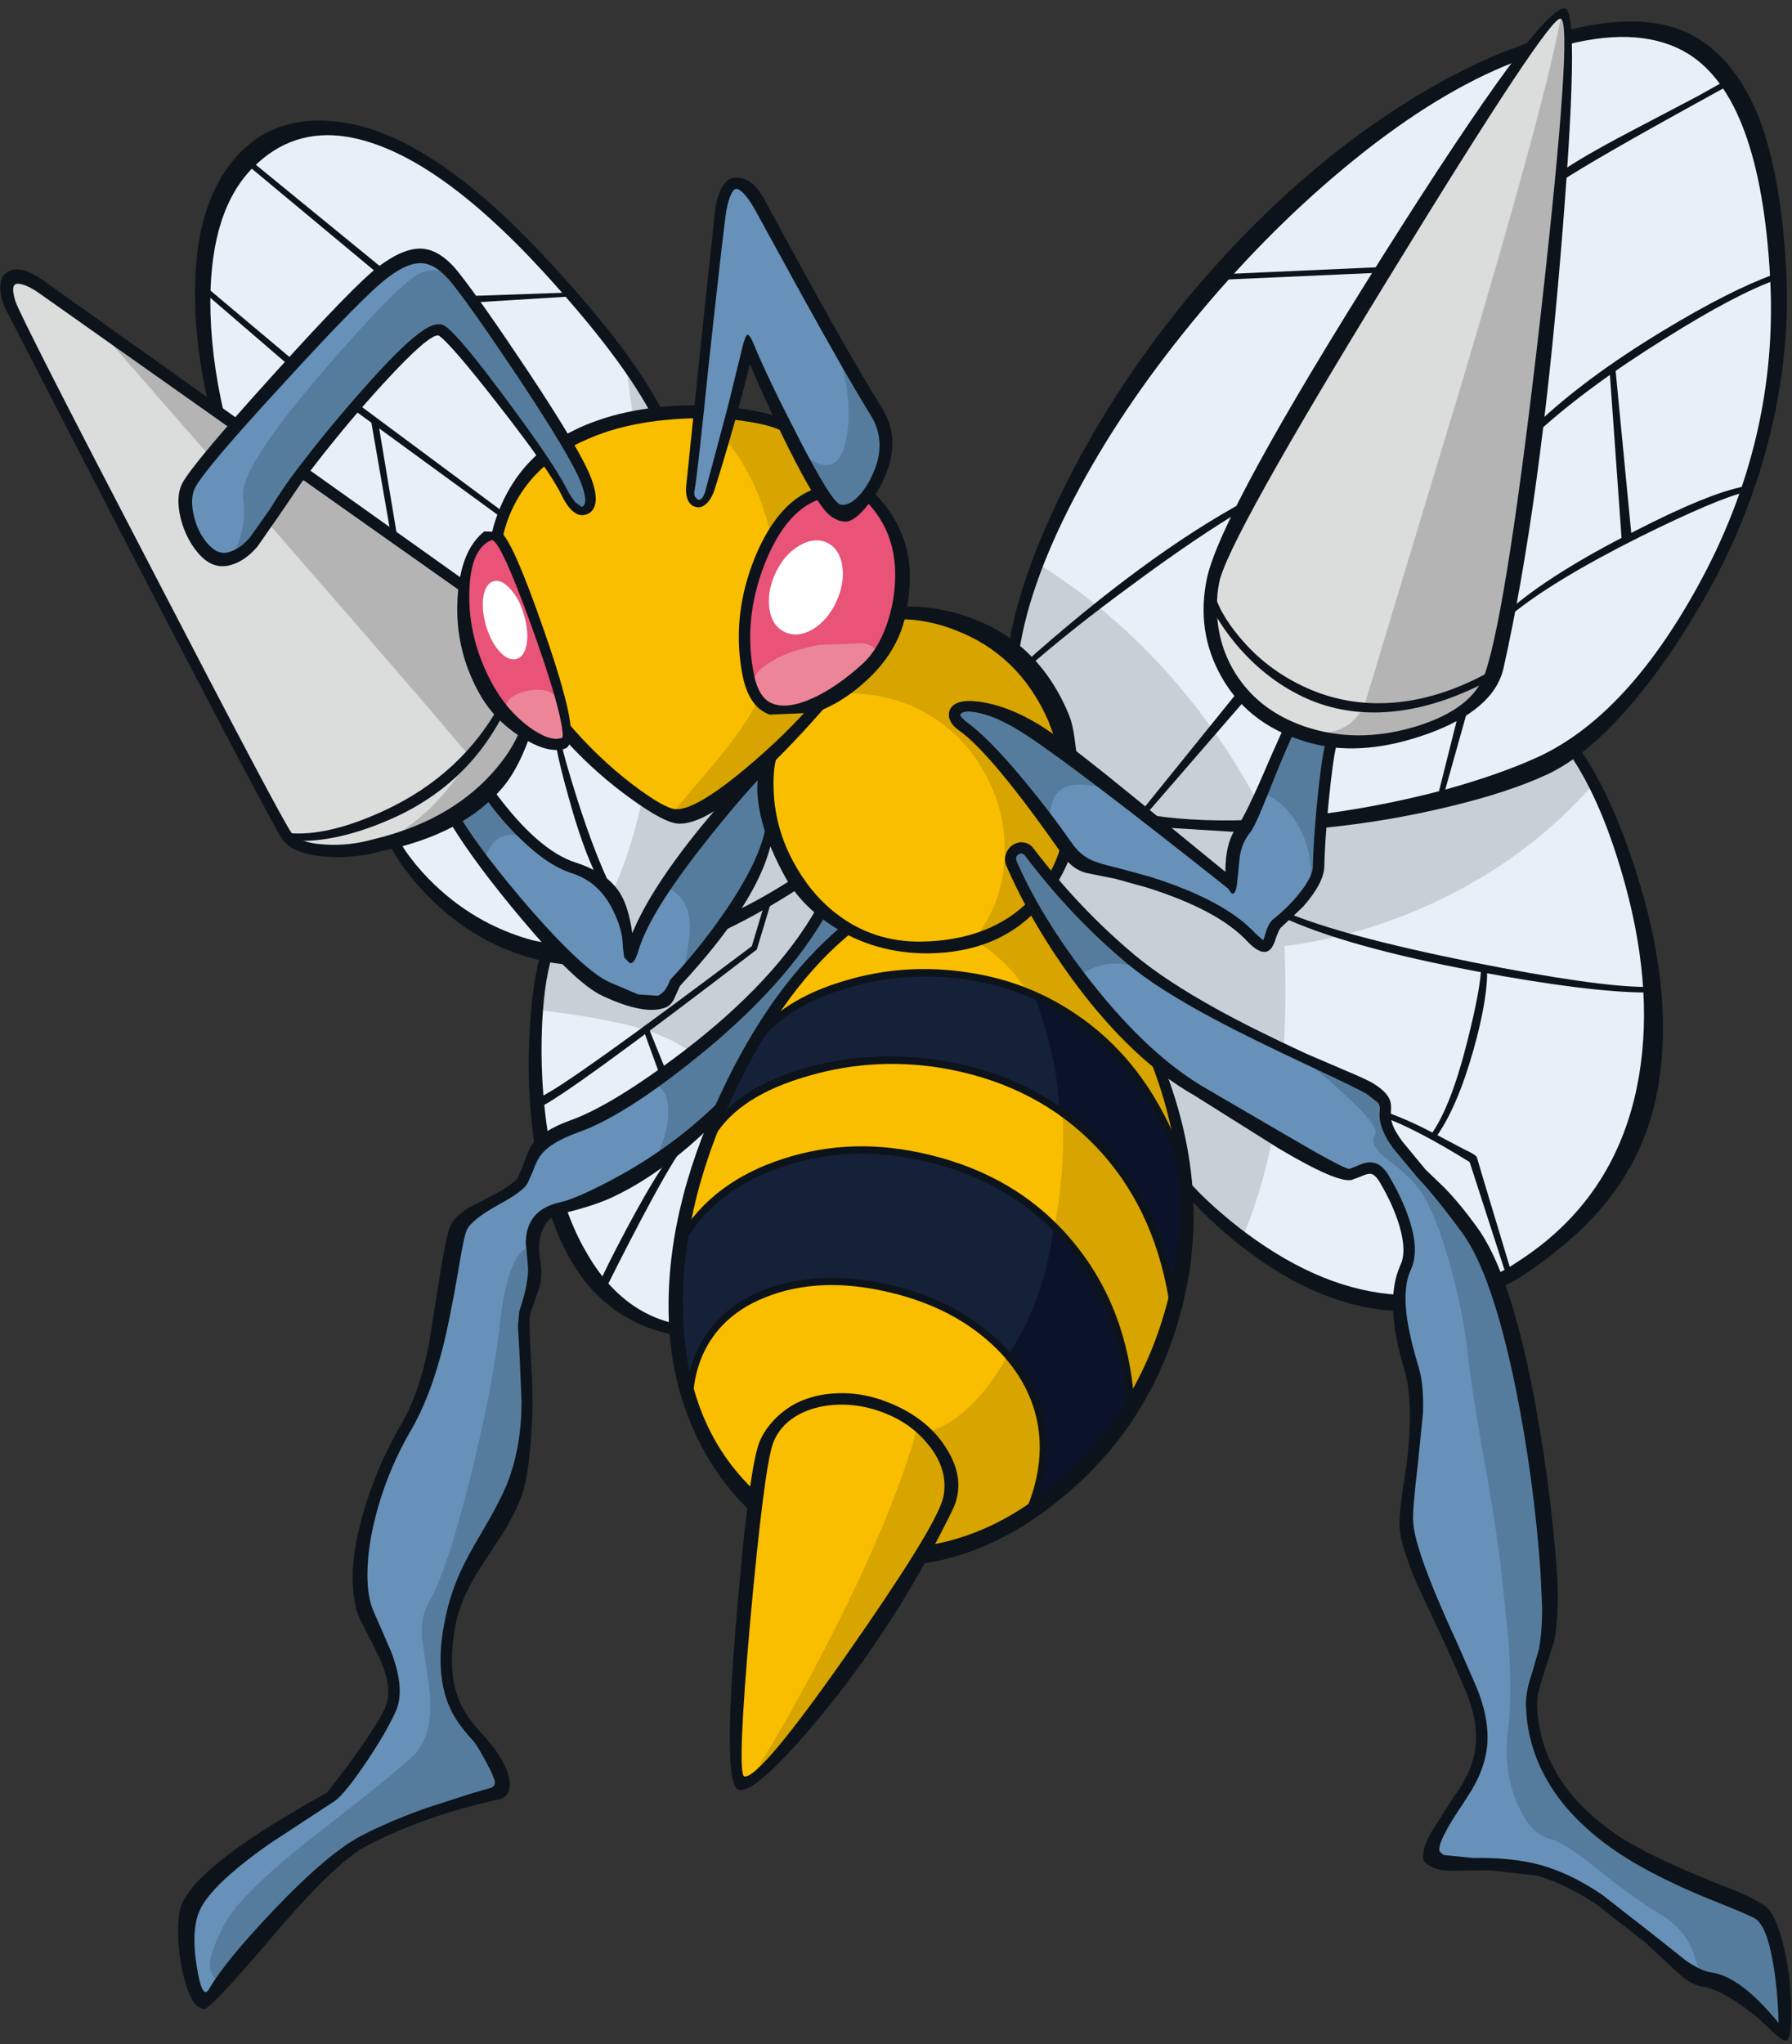 <svg width="100" height="114" viewBox="0 0 100 114" fill="none" xmlns="http://www.w3.org/2000/svg">
<rect x="0" y="0" width="100" height="114" fill="#333333" stroke="none"/>
<g clip-path="url(#clip0_10_4372)">
<path d="M46.291 47.497L48.642 51.08L38.017 74.215C34.117 73.572 31.59 70.25 30.436 64.248C30.01 62.029 29.84 59.755 29.925 57.427C29.998 55.318 30.241 53.796 30.654 52.862L46.291 47.497Z" fill="#E9EFF8"/>
<path d="M46.291 47.497L48.642 51.08L41.571 66.448C41.474 64.848 41.273 63.526 40.97 62.484C40.593 61.198 40.01 60.162 39.22 59.373C38.564 58.501 37.312 57.803 35.466 57.282C34.226 56.942 32.398 56.621 29.98 56.318C30.114 54.73 30.338 53.578 30.654 52.862L46.291 47.497Z" fill="#C9CFD7"/>
<path d="M33.589 18.542C35.168 20.567 36.237 22.143 36.796 23.271L45.07 49.152L44.414 49.279C38.145 53.305 32.623 54.251 27.848 52.117C26.244 51.389 24.816 50.352 23.565 49.007C22.739 48.133 22.131 47.309 21.742 46.533L12.211 23.908C11.749 22.186 11.476 20.276 11.39 18.178C11.22 13.983 12.059 10.958 13.906 9.103C17.21 5.805 21.785 6.775 27.629 12.013C29.646 13.832 31.632 16.008 33.589 18.542Z" fill="#E9EFF8"/>
<path d="M34.919 20.306C35.879 21.689 36.505 22.677 36.796 23.271L45.07 49.152L44.414 49.279C40.016 52.105 35.952 53.402 32.222 53.172C35.016 49.267 36.462 44.072 36.559 37.585C36.596 34.032 36.049 28.273 34.919 20.306Z" fill="#C9CFD7"/>
<path d="M65.737 65.721L57.299 47.788L58.812 43.387L87.862 41.877C88.713 43.114 89.515 44.805 90.268 46.951C91.204 49.607 91.775 52.22 91.981 54.79C92.516 61.92 90.153 67.2 84.892 70.632C80.834 73.275 76.423 73.251 71.66 70.559C70.178 69.722 68.744 68.661 67.359 67.376L65.737 65.721Z" fill="#E9EFF8"/>
<path d="M69.328 69.031C68.404 68.34 67.529 67.582 66.703 66.758L65.737 65.721L57.299 47.788L58.812 43.387L87.862 41.877L88.919 43.732C86.744 46.218 84.138 48.243 81.101 49.807C78.136 51.347 74.995 52.335 71.678 52.771C71.958 59.282 71.174 64.703 69.328 69.031Z" fill="#C9CFD7"/>
<path d="M95.225 3.374C97.473 5.362 98.761 9.388 99.089 15.45C99.429 21.707 98.02 27.612 94.861 33.165C92.175 37.894 89.205 41.01 85.949 42.514C82.923 43.908 79.224 44.926 74.85 45.569C69.99 46.285 65.919 46.248 62.639 45.46L56.497 36.803C56.813 34.172 57.852 31.152 59.614 27.745C61.303 24.484 63.471 21.222 66.12 17.96C71.952 10.758 77.857 5.902 83.835 3.392C88.986 1.222 92.783 1.216 95.225 3.374Z" fill="#E9EFF8"/>
<path d="M65.409 37.821C67.548 40.27 69.358 42.999 70.84 46.006C67.681 46.2 64.948 46.018 62.639 45.46L59.65 42.023L56.497 36.803C56.692 35.202 57.165 33.414 57.919 31.437C60.689 33.159 63.186 35.287 65.409 37.821Z" fill="#C9CFD7"/>
<path d="M25.752 68.486C25.946 68.049 26.517 67.564 27.465 67.031C28.449 66.485 29.02 66.085 29.178 65.83C29.385 65.212 29.591 64.739 29.798 64.411C30.174 63.805 30.958 63.29 32.149 62.865C33.765 62.296 35.915 60.938 38.6 58.791C41.917 56.148 44.335 53.481 45.854 50.789L49.736 51.207L40.095 61.938C38.503 63.575 36.76 64.909 34.864 65.939C33.54 66.655 32.343 67.133 31.274 67.376C29.998 67.667 29.482 68.552 29.725 70.031C29.822 70.589 29.804 71.189 29.67 71.832L29.287 73.214C29.215 73.481 29.221 74.257 29.306 75.542C29.403 77.094 29.433 78.234 29.397 78.962C29.287 81.047 28.643 83.096 27.465 85.109C26.141 87.352 25.351 89.195 25.096 90.638C24.731 92.687 24.913 94.342 25.642 95.603C26.031 96.258 26.548 96.919 27.192 97.586L27.775 99.022C27.921 99.483 27.872 99.738 27.629 99.786C27.167 99.883 26.286 100.168 24.986 100.641C23.273 101.272 21.724 101.945 20.339 102.66C19.173 103.266 17.532 104.685 15.418 106.916C14.155 108.25 12.836 109.753 11.463 111.426C11.354 111.56 11.233 111.578 11.099 111.481C10.99 111.396 10.923 111.287 10.899 111.154L10.589 109.571C10.528 109.038 10.498 108.128 10.498 106.843C10.498 105.885 11.828 104.497 14.489 102.678L18.462 100.241C20.224 97.962 21.329 96.343 21.779 95.385C22.07 94.754 22.058 93.912 21.742 92.857C21.56 92.214 21.165 91.256 20.558 89.983C20.096 89.001 20.047 87.534 20.412 85.582C20.788 83.508 21.536 81.52 22.654 79.616C23.577 78.028 24.312 75.827 24.859 73.014L25.752 68.486Z" fill="#6791B9"/>
<path d="M28.887 70.086C29.032 69.868 29.19 69.71 29.36 69.613L29.67 69.468L29.725 70.031C29.822 70.589 29.804 71.189 29.67 71.832L29.287 73.214C29.215 73.481 29.221 74.257 29.306 75.542C29.403 77.094 29.433 78.234 29.397 78.962C29.287 81.047 28.643 83.096 27.465 85.109C26.141 87.352 25.351 89.195 25.096 90.638C24.731 92.687 24.913 94.342 25.642 95.603C26.031 96.258 26.548 96.919 27.192 97.586L27.775 99.022C27.921 99.483 27.872 99.738 27.629 99.786C27.167 99.883 26.286 100.168 24.986 100.641C23.273 101.272 21.724 101.945 20.339 102.66C19.221 103.23 16.5 105.861 12.174 110.553C11.992 110.396 11.858 110.196 11.773 109.953C11.603 109.493 11.84 108.638 12.484 107.389C13.092 106.213 14.78 104.545 17.551 102.387C20.843 99.829 22.708 98.313 23.146 97.84C23.96 96.955 24.203 95.531 23.875 93.566L23.547 91.347C23.498 90.547 23.625 89.886 23.929 89.365C24.598 88.225 25.369 85.903 26.244 82.399C27.082 79.052 27.629 76.221 27.884 73.905C28.091 72.038 28.425 70.765 28.887 70.086Z" fill="#567C9D"/>
<path d="M45.854 50.789L49.736 51.207L40.095 61.938C38.941 63.126 37.701 64.157 36.377 65.03C37.033 63.805 37.337 62.75 37.288 61.865C37.264 61.053 36.966 60.574 36.395 60.428C38.266 59.131 39.973 57.724 41.516 56.209C43.4 54.378 44.845 52.571 45.854 50.789Z" fill="#567C9D"/>
<path d="M29.415 50.989C27.629 48.952 26.299 47.212 25.424 45.769C24.78 44.714 24.804 44.011 25.497 43.659L26.736 43.459L28.358 45.605C29.67 47.109 30.897 48.049 32.039 48.425C33.267 48.812 34.087 49.437 34.5 50.298C34.706 50.722 34.919 51.71 35.138 53.262C35.563 51.819 36.833 49.734 38.947 47.006C40.417 45.127 41.577 43.762 42.428 42.914L43.102 45.751C42.956 47.133 42.178 48.861 40.769 50.934C39.87 52.256 38.843 53.547 37.689 54.808C37.373 55.572 36.905 55.942 36.286 55.918C35.836 55.894 35.01 55.596 33.807 55.027C32.835 54.578 31.371 53.232 29.415 50.989Z" fill="#6791B9"/>
<path d="M42.428 42.914L43.102 45.751C42.98 47.036 42.3 48.625 41.061 50.516C40.222 51.801 39.226 53.093 38.072 54.39C38.388 53.068 38.528 52.111 38.491 51.516C38.442 50.534 37.999 49.843 37.161 49.443C38.047 48.146 39.135 46.727 40.423 45.187C41.407 43.999 42.075 43.241 42.428 42.914Z" fill="#567C9D"/>
<path d="M26.736 43.459L27.501 44.55C28.133 45.387 28.777 46.115 29.433 46.733C28.17 46.272 27.368 46.721 27.027 48.079C26.299 47.109 25.764 46.339 25.424 45.769C24.78 44.714 24.804 44.011 25.497 43.659L26.736 43.459Z" fill="#567C9D"/>
<path d="M2.406 16.123L26.408 33.092L29.397 40.586C29.032 41.689 28.328 42.762 27.283 43.805C25.679 45.381 23.583 46.478 20.995 47.097C19.974 47.376 18.984 47.479 18.024 47.406C17.016 47.333 16.354 47.085 16.038 46.66C15.685 46.2 13.079 41.295 8.219 31.947C3.335 22.55 0.784 17.53 0.565 16.887C0.334 16.184 0.383 15.747 0.711 15.578C1.063 15.384 1.628 15.566 2.406 16.123Z" fill="#DBDCDC"/>
<path d="M5.449 18.288L26.408 33.092L29.397 40.586C29.032 41.689 28.328 42.762 27.283 43.805C25.703 45.357 23.65 46.448 21.123 47.079C21.426 46.982 21.876 46.727 22.471 46.315C23.905 45.357 25.156 43.999 26.226 42.241C25.727 41.525 18.802 33.541 5.449 18.288Z" fill="#B4B4B5"/>
<path d="M64.297 58.555C66.035 62.726 66.521 66.915 65.755 71.123C65.063 74.942 63.471 78.27 60.98 81.108C58.563 83.872 55.792 85.618 52.67 86.346C49.377 87.122 46.334 86.57 43.539 84.691C40.903 82.92 39.171 80.441 38.345 77.252C37.604 74.427 37.61 71.244 38.363 67.703C39.056 64.478 40.259 61.368 41.972 58.373C43.649 55.463 45.495 53.208 47.512 51.607L58.392 49.971L64.297 58.555Z" fill="#F9BE00"/>
<path d="M64.297 58.555C65.731 61.998 66.308 65.484 66.029 69.013C65.774 72.226 64.844 75.209 63.24 77.961C61.709 80.592 59.766 82.684 57.408 84.236C55.027 85.824 52.573 86.631 50.045 86.655C50.532 86.109 50.762 85.079 50.738 83.563C50.702 81.926 50.896 80.732 51.321 79.98C53.314 79.604 55.1 77.876 56.679 74.797C58.186 71.826 59.055 68.534 59.286 64.921C59.516 61.004 58.885 57.834 57.39 55.409C55.641 52.596 52.925 51.244 49.244 51.353L58.392 49.971L64.297 58.555Z" fill="#D7A400"/>
<path d="M66.193 67.14C66.302 69.237 66.053 71.493 65.446 73.905C65.543 71.735 64.978 69.498 63.751 67.194C62.499 64.854 60.877 63.023 58.885 61.702C56.139 59.858 52.791 59.028 48.843 59.21C44.76 59.392 41.759 60.616 39.84 62.884C40.253 61.805 40.775 60.671 41.407 59.483L42.209 58.009C43.205 56.712 44.754 55.712 46.856 55.008C49.043 54.293 51.309 54.087 53.654 54.39C56.291 54.73 58.623 55.681 60.652 57.245C62.973 59.052 64.704 61.55 65.847 64.739L66.193 67.14Z" fill="#152139"/>
<path d="M44.068 64.721C46.656 63.957 49.347 63.945 52.141 64.684C55.094 65.46 57.53 66.933 59.45 69.104C61.612 71.541 62.827 74.566 63.095 78.18L61.199 80.726C59.705 82.581 58.392 83.897 57.263 84.672C58.66 81.665 58.538 78.943 56.898 76.506C55.452 74.372 53.223 72.881 50.21 72.032C47.245 71.195 44.627 71.274 42.355 72.269C39.815 73.384 38.509 75.397 38.436 78.307C37.756 77.155 37.501 75.263 37.671 72.632L38.127 69.031C39.402 66.958 41.383 65.521 44.068 64.721Z" fill="#152139"/>
<path d="M65.847 64.739L66.156 67.14C66.241 69.237 65.98 71.493 65.373 73.905C65.47 71.711 64.954 69.522 63.824 67.34C62.681 65.084 61.12 63.296 59.14 61.974L58.958 60.228C58.739 58.725 58.326 57.155 57.718 55.518C59.504 56.306 61.059 57.421 62.384 58.864C63.866 60.465 65.02 62.423 65.847 64.739Z" fill="#0B132A"/>
<path d="M57.372 84.436C58.854 81.271 58.459 78.355 56.187 75.688C57.597 73.578 58.465 71.153 58.794 68.413C61.369 70.947 62.803 74.203 63.095 78.18L61.199 80.799C59.717 82.654 58.441 83.866 57.372 84.436Z" fill="#0B132A"/>
<path d="M52.87 83.854C52.482 84.994 50.568 87.971 47.13 92.784C43.643 97.683 41.717 99.974 41.352 99.659C40.988 99.356 41.049 96.331 41.535 90.584C42.008 84.97 42.44 81.593 42.828 80.453C43.181 79.41 43.971 78.689 45.198 78.289C46.425 77.888 47.731 77.925 49.116 78.398C50.513 78.871 51.577 79.641 52.306 80.708C53.035 81.763 53.223 82.811 52.87 83.854Z" fill="#F9BE00"/>
<path d="M51.175 79.671C51.965 80.168 52.512 80.786 52.816 81.526C53.12 82.266 53.138 83.042 52.87 83.854C52.482 84.97 51.048 87.352 48.569 91.002C45.799 95.064 43.551 97.834 41.826 99.314C43.442 96.791 45.076 93.875 46.729 90.565C48.867 86.309 50.349 82.678 51.175 79.671Z" fill="#D7A400"/>
<path d="M49.827 34.202L50.829 34.238C51.668 34.335 52.482 34.523 53.271 34.802C55.798 35.724 57.633 37.469 58.775 40.04C60.221 43.253 60.276 46.145 58.939 48.715C57.53 51.407 55.009 52.777 51.376 52.826C48.023 52.862 45.514 51.238 43.849 47.952C43.205 46.666 42.828 45.357 42.719 44.023C42.61 42.738 42.774 41.78 43.211 41.15L49.827 34.202Z" fill="#F9BE00"/>
<path d="M49.827 34.202L50.829 34.238C51.668 34.335 52.482 34.523 53.271 34.802C55.798 35.724 57.633 37.469 58.775 40.04C59.99 42.732 60.197 45.254 59.395 47.606C58.581 50.031 56.898 51.626 54.347 52.389C55.416 51.092 55.987 49.558 56.06 47.788C56.133 46.103 55.744 44.508 54.893 43.005C54.006 41.453 52.779 40.295 51.212 39.531C49.474 38.694 47.537 38.47 45.398 38.858L49.827 34.202Z" fill="#D7A400"/>
<path d="M72.881 64.32L67.177 60.992C64.966 59.743 62.767 57.706 60.58 54.881C58.769 52.565 57.396 50.34 56.461 48.206C56.327 47.867 56.4 47.594 56.679 47.388C56.971 47.182 57.232 47.23 57.463 47.533C59.079 49.716 60.956 51.698 63.095 53.481C64.613 54.754 67.092 56.227 70.53 57.9L76.453 60.774C77.049 61.15 77.334 61.538 77.31 61.938C77.261 62.532 77.492 63.169 78.003 63.848C78.403 64.393 78.914 64.993 79.533 65.648C80.105 66.254 80.882 67.237 81.866 68.595C83.045 70.207 84.071 73.22 84.946 77.634C85.602 80.944 86.052 84.284 86.295 87.655C86.453 89.971 86.337 91.748 85.949 92.984C85.572 94.148 85.426 95.094 85.511 95.822C85.876 98.986 87.893 101.635 91.562 103.77C92.655 104.4 94.004 105.037 95.608 105.679C97.139 106.298 97.971 106.649 98.105 106.734C98.749 107.146 99.168 108.383 99.362 110.444C99.459 111.475 99.49 112.463 99.453 113.409C99.101 112.936 98.663 112.451 98.141 111.954C97.121 110.96 96.228 110.414 95.462 110.317C94.855 110.244 93.536 109.365 91.507 107.68C89.344 105.873 87.455 104.752 85.839 104.315C84.867 104.036 83.774 103.909 82.559 103.933L80.427 103.751C79.941 103.557 79.868 103.084 80.208 102.333C80.378 101.957 80.858 101.181 81.647 100.005C82.231 99.132 82.571 98.253 82.668 97.368C82.765 96.397 82.571 95.33 82.085 94.166L79.989 89.456C79.078 87.334 78.598 85.818 78.549 84.909C78.525 84.46 78.653 83.048 78.932 80.671C79.151 78.683 79.132 77.264 78.877 76.415C78.501 75.13 78.264 74.081 78.167 73.269C78.045 72.202 78.136 71.341 78.44 70.686C78.732 70.056 78.695 69.189 78.331 68.085C78.076 67.322 77.705 66.533 77.219 65.721C76.952 65.272 76.63 65.084 76.253 65.157L75.342 65.503C75.123 65.551 74.303 65.157 72.881 64.32Z" fill="#6791B9"/>
<path d="M63.933 54.154C62.572 53.523 61.339 53.614 60.233 54.426C58.593 52.268 57.336 50.195 56.461 48.206C56.327 47.867 56.4 47.594 56.679 47.388C56.971 47.182 57.232 47.23 57.463 47.533C59.079 49.716 60.956 51.698 63.095 53.481L63.933 54.154Z" fill="#567C9D"/>
<path d="M76.745 63.266C76.927 62.987 76.332 62.223 74.959 60.974C73.695 59.81 72.663 58.998 71.861 58.537L74.667 59.846C75.554 60.259 76.15 60.568 76.453 60.774C77.049 61.15 77.334 61.538 77.31 61.938C77.261 62.532 77.492 63.169 78.003 63.848C78.403 64.393 78.914 64.993 79.534 65.648C80.105 66.254 80.882 67.237 81.866 68.595C83.045 70.207 84.072 73.22 84.946 77.634C85.602 80.944 86.052 84.284 86.295 87.655C86.453 89.971 86.337 91.748 85.949 92.984C85.572 94.148 85.426 95.094 85.511 95.822C85.876 98.986 87.893 101.635 91.562 103.77C92.655 104.4 94.004 105.037 95.608 105.679C97.139 106.298 97.971 106.649 98.105 106.734C98.749 107.146 99.174 108.383 99.38 110.444C99.478 111.475 99.514 112.463 99.49 113.409C99.125 112.936 98.682 112.451 98.159 111.954C97.127 110.96 96.228 110.414 95.462 110.317C95.158 110.281 94.946 110.147 94.824 109.917L94.551 109.08C94.271 108.122 93.603 107.328 92.546 106.698C91.671 106.188 90.481 105.328 88.974 104.115C87.82 103.194 87 102.678 86.514 102.569C85.785 102.411 85.171 101.757 84.673 100.605C84.138 99.368 83.962 98.022 84.144 96.567C84.314 95.258 84.327 93.591 84.181 91.566L83.762 87.492C83.555 85.782 83.251 83.812 82.85 81.581C82.437 79.35 82.115 77.282 81.885 75.379C81.775 74.239 81.508 72.832 81.083 71.159C80.584 69.255 80.062 67.806 79.515 66.812C79.151 66.145 78.446 65.424 77.401 64.648C76.696 64.114 76.478 63.654 76.745 63.266Z" fill="#567C9D"/>
<path d="M74.358 41.259C74.212 41.562 74.042 42.623 73.847 44.441C73.677 46.127 73.586 47.418 73.574 48.315C73.574 48.812 73.258 49.431 72.626 50.17L71.259 51.498L70.785 52.553C70.627 52.905 70.306 52.814 69.82 52.28C68.75 51.104 66.837 50.074 64.079 49.188L61.272 48.443C60.543 48.212 59.972 47.8 59.559 47.206C58.794 46.115 57.925 44.981 56.953 43.805C55.604 42.168 54.517 41.059 53.691 40.477C53.387 40.258 53.247 40.04 53.271 39.822C53.296 39.603 53.472 39.47 53.8 39.422C54.687 39.264 55.944 39.725 57.572 40.804C59.444 42.053 63.161 44.884 68.726 49.297C68.69 48.97 68.684 48.6 68.708 48.188C68.769 47.364 68.957 46.745 69.273 46.333C69.564 45.957 70.093 44.89 70.858 43.132C71.648 41.301 72.116 40.27 72.262 40.04L73.647 40.076C74.291 40.501 74.528 40.895 74.358 41.259Z" fill="#6791B9"/>
<path d="M62.038 44.096C60.859 43.72 59.984 43.659 59.413 43.914C58.818 44.193 58.544 44.854 58.593 45.896C56.564 43.144 54.93 41.337 53.691 40.477C53.387 40.258 53.247 40.04 53.271 39.822C53.296 39.603 53.472 39.47 53.8 39.422C54.687 39.264 55.944 39.725 57.572 40.804L62.038 44.096Z" fill="#567C9D"/>
<path d="M74.358 41.259C74.212 41.562 74.042 42.623 73.847 44.441C73.677 46.127 73.586 47.418 73.574 48.315C73.574 48.667 73.404 49.097 73.064 49.607C73.27 48.467 73.106 47.358 72.572 46.278C72.037 45.224 71.308 44.532 70.385 44.205L71.46 41.731L72.262 40.04L73.647 40.076C74.291 40.501 74.528 40.895 74.358 41.259Z" fill="#567C9D"/>
<path d="M87.425 3.374C87.388 7.12 86.751 13.662 85.511 22.998C84.357 31.583 83.585 36.457 83.197 37.621C82.771 38.882 81.404 39.913 79.096 40.713C76.885 41.489 75.087 41.671 73.701 41.259C71.466 40.604 69.814 39.476 68.744 37.876C67.675 36.299 67.335 34.487 67.724 32.438C68.04 30.801 70.713 25.799 75.743 17.433C80.566 9.406 83.677 4.592 85.074 2.992C86.325 1.561 87.03 0.852 87.188 0.864C87.358 0.876 87.437 1.713 87.425 3.374Z" fill="#DBDCDC"/>
<path d="M87.151 0.682C87.285 0.573 87.376 1.034 87.425 2.064C87.461 3.022 87.449 3.932 87.388 4.792C86.757 12.601 86.271 18.1 85.93 21.289C85.068 29.303 84.156 34.747 83.197 37.621C82.759 38.906 81.38 39.967 79.06 40.804C76.8 41.616 75.014 41.768 73.701 41.259L72.48 40.713C73.355 40.931 74.084 40.931 74.667 40.713C75.238 40.507 75.718 40.083 76.107 39.44L81.556 21.416C84.788 10.576 86.653 3.665 87.151 0.682Z" fill="#B4B4B5"/>
<path d="M35.666 23.289L40.477 23.053C41.923 23.162 43.005 23.386 43.721 23.726L48.369 25.817L46.638 38.276C45.508 39.634 44.044 41.089 42.245 42.641C40.034 44.557 38.515 45.49 37.689 45.442C37.167 45.417 36.286 44.926 35.046 43.969C33.673 42.914 32.404 41.677 31.237 40.258C28.018 36.354 26.888 32.753 27.848 29.455C28.808 26.145 31.414 24.09 35.666 23.289Z" fill="#F9BE00"/>
<path d="M43.12 30.364C42.525 27.236 41.134 24.775 38.947 22.98L41.808 23.198C42.646 23.344 43.284 23.52 43.721 23.726L48.369 25.817L46.638 38.276C45.508 39.634 44.044 41.089 42.245 42.641C40.034 44.557 38.515 45.49 37.689 45.442L37.47 45.405L40.113 42.277C41.121 41.04 41.875 39.925 42.373 38.931C43.442 36.178 43.691 33.323 43.12 30.364Z" fill="#D7A400"/>
<path d="M27.738 29.891C28.224 29.976 29.008 31.643 30.089 34.893C31.098 37.936 31.638 39.943 31.711 40.913C31.772 41.701 31.195 41.756 29.98 41.077C28.765 40.398 27.835 39.464 27.192 38.276C26.11 36.299 25.685 34.347 25.916 32.419C26.134 30.576 26.742 29.734 27.738 29.891Z" fill="#E85377"/>
<path d="M45.854 27.472H48.278C49.857 28.903 50.501 30.746 50.21 33.001C49.967 34.905 49.323 36.293 48.278 37.166C46.625 38.585 45.252 39.397 44.159 39.603C42.871 39.846 42.075 39.222 41.772 37.73C41.322 35.584 41.529 33.432 42.391 31.274C43.254 29.128 44.408 27.86 45.854 27.472Z" fill="#E85377"/>
<path d="M32.714 26.818C33.042 27.703 33.023 28.273 32.659 28.527C32.294 28.782 31.942 28.467 31.602 27.581C31.286 26.745 30.168 25.084 28.249 22.598C26.378 20.173 25.175 18.785 24.64 18.433C24.215 18.154 22.957 19.173 20.867 21.489C19.349 23.174 17.921 24.914 16.585 26.709C16.038 27.448 15.4 28.4 14.671 29.564C14.076 30.413 13.462 30.928 12.83 31.11C12.077 31.328 11.421 30.886 10.862 29.782C10.303 28.691 10.224 27.776 10.625 27.036C11.014 26.32 12.691 24.338 15.655 21.088C18.632 17.851 20.564 15.899 21.451 15.232C22.313 14.577 23.061 14.292 23.692 14.377C24.3 14.462 24.913 14.893 25.533 15.669C26.396 16.772 27.641 18.548 29.269 20.998C31.201 23.92 32.349 25.86 32.714 26.818Z" fill="#6791B9"/>
<path d="M32.714 26.818C33.042 27.703 33.023 28.273 32.659 28.527C32.294 28.782 31.942 28.467 31.602 27.581C31.286 26.745 30.168 25.084 28.249 22.598C26.378 20.173 25.175 18.785 24.64 18.433C24.215 18.154 22.957 19.173 20.867 21.489C19.349 23.174 17.921 24.914 16.585 26.709C16.038 27.448 15.4 28.4 14.671 29.564C14.076 30.413 13.462 30.928 12.83 31.11C12.976 30.952 13.128 30.686 13.286 30.31C13.602 29.534 13.693 28.661 13.559 27.691C13.438 26.672 14.835 24.453 17.751 21.034C20.266 18.087 22.028 16.238 23.036 15.487C23.547 15.099 24.087 14.983 24.658 15.141C25.059 15.262 25.351 15.438 25.533 15.669C26.396 16.772 27.641 18.548 29.269 20.998C31.201 23.92 32.349 25.86 32.714 26.818Z" fill="#567C9D"/>
<path d="M40.222 11.704C40.417 10.576 40.757 10.091 41.243 10.249C41.62 10.37 42.014 10.819 42.428 11.595C45.392 17.063 47.531 20.852 48.843 22.962C49.572 24.126 49.602 25.357 48.934 26.654C48.399 27.685 47.743 28.364 46.966 28.691C46.504 28.873 45.502 27.363 43.959 24.162L41.772 19.306L40.951 22.689L39.657 27.527C39.475 28.073 39.202 28.291 38.837 28.182C38.473 28.06 38.345 27.751 38.455 27.254L39.311 19.724C39.809 15.008 40.113 12.334 40.222 11.704Z" fill="#6791B9"/>
<path d="M48.843 22.962C49.572 24.126 49.602 25.357 48.934 26.654C48.399 27.685 47.743 28.364 46.965 28.691C46.856 28.727 46.437 28.261 45.708 27.291C44.943 26.26 44.493 25.478 44.359 24.944C45.951 26.436 46.911 26.254 47.239 24.399C47.543 22.689 47.269 20.834 46.419 18.833L48.843 22.962Z" fill="#567C9D"/>
<path d="M45.726 35.966L48.187 35.875C48.855 36.021 49.031 36.318 48.715 36.766C48.193 37.518 47.379 38.191 46.273 38.785C45.24 39.331 44.359 39.603 43.63 39.603C42.743 39.603 42.215 39.185 42.045 38.349C41.948 37.803 42.3 37.306 43.102 36.857C43.794 36.457 44.669 36.16 45.726 35.966Z" fill="#ED8599"/>
<path d="M28.394 39.913C28.176 39.622 28.163 39.343 28.358 39.076C28.54 38.846 28.844 38.676 29.269 38.567C30.326 38.312 30.988 38.536 31.256 39.24C31.523 39.931 31.663 40.452 31.675 40.804C31.687 41.119 31.59 41.349 31.383 41.495C31.177 41.641 30.752 41.568 30.108 41.277C29.403 40.949 28.832 40.495 28.394 39.913Z" fill="#ED8599"/>
<path d="M23.565 49.643C23.018 49.049 22.532 48.425 22.107 47.77L21.633 46.951L22.125 46.66L22.581 47.388C22.969 47.958 23.419 48.503 23.929 49.025C25.57 50.698 27.501 51.838 29.725 52.444L31.256 52.753L32.276 53.844C31.377 53.808 30.515 53.675 29.688 53.444C27.356 52.802 25.314 51.535 23.565 49.643Z" fill="#0D131A"/>
<path d="M40.55 51.826C40.854 51.389 41.03 51.05 41.079 50.807C42.124 50.298 43.181 49.698 44.25 49.007L44.596 49.534C43.211 50.431 41.863 51.195 40.55 51.826Z" fill="#0D131A"/>
<path d="M30.363 52.735L30.946 52.99C30.581 53.826 30.351 55.196 30.253 57.1C30.156 59.222 30.272 61.319 30.6 63.393L29.834 63.902C29.506 61.708 29.421 59.452 29.579 57.136C29.713 55.087 29.974 53.62 30.363 52.735Z" fill="#0D131A"/>
<path d="M31.73 70.068C31.329 69.34 30.976 68.51 30.672 67.576C31 67.431 31.298 67.334 31.566 67.285C31.845 68.11 32.179 68.874 32.568 69.577C33.916 72.075 35.751 73.517 38.072 73.905L37.962 74.524C35.168 74.051 33.09 72.566 31.73 70.068Z" fill="#0D131A"/>
<path d="M31 41.386L31.31 41.349C31.395 41.871 31.705 42.974 32.24 44.66C32.896 46.697 33.516 48.303 34.099 49.479L33.352 48.988C32.793 47.873 32.258 46.388 31.748 44.532C31.359 43.162 31.11 42.113 31 41.386Z" fill="#0D131A"/>
<path d="M37.069 23.125L36.505 23.398C35.374 21.167 33.285 18.391 30.235 15.068C26.141 10.631 22.52 8.151 19.373 7.63C17.344 7.302 15.601 7.866 14.143 9.321C12.551 10.897 11.749 13.389 11.737 16.796C11.737 18.785 11.992 20.876 12.502 23.071C12.539 23.216 12.423 23.235 12.156 23.125C11.877 23.004 11.719 22.877 11.682 22.744C11.148 20.5 10.88 18.366 10.88 16.341C10.88 12.801 11.743 10.17 13.468 8.448C14.926 6.993 16.858 6.46 19.264 6.848C22.569 7.381 26.335 9.933 30.563 14.505C33.734 17.912 35.903 20.785 37.069 23.125Z" fill="#0D131A"/>
<path d="M21.56 15.141L21.25 15.396L13.815 9.212L14.015 8.976L21.56 15.141Z" fill="#0D131A"/>
<path d="M11.172 16.123L11.427 15.941L16.603 20.288L16.329 20.561L11.172 16.123Z" fill="#0D131A"/>
<path d="M19.683 22.816L19.938 22.507L28.194 28.636L28.012 28.891L19.683 22.816Z" fill="#0D131A"/>
<path d="M31.584 16.323L31.73 16.542L26.408 16.869L26.353 16.505L31.584 16.323Z" fill="#0D131A"/>
<path d="M20.685 23.344L21.123 23.671L22.18 30.019L21.815 29.855L20.685 23.344Z" fill="#0D131A"/>
<path d="M41.954 52.771L42.774 50.043L43.084 50.134L42.227 52.971L42.191 52.99C35.119 58.41 31.092 61.332 30.108 61.756L30.162 61.174C31.11 60.774 35.04 57.973 41.954 52.771Z" fill="#0D131A"/>
<path d="M35.94 57.537L36.176 57.282L37.215 59.846L36.924 60.246L35.94 57.537Z" fill="#0D131A"/>
<path d="M33.57 71.286C34.044 70.28 34.676 69.055 35.466 67.612C36.644 65.478 37.416 64.32 37.78 64.139L38.345 63.739C38.029 64.017 37.379 65.06 36.395 66.867C35.593 68.346 34.737 70.001 33.825 71.832L33.57 71.286Z" fill="#0D131A"/>
<path d="M69.382 69.595C68.471 68.892 67.614 68.128 66.812 67.303L65.847 66.23L65.974 65.521L66.958 66.558C67.772 67.358 68.635 68.097 69.546 68.776C72.438 70.923 75.275 72.068 78.057 72.214L78.003 72.669L78.039 73.123C75.147 73.002 72.262 71.826 69.382 69.595Z" fill="#0D131A"/>
<path d="M87.589 42.059L88.117 41.695C89.454 43.635 90.602 46.23 91.562 49.479C92.826 53.772 93.123 57.615 92.455 61.01C92.042 63.096 91.203 64.981 89.94 66.667C88.798 68.17 87.261 69.583 85.329 70.904C84.649 71.353 84.023 71.711 83.452 71.978L83.142 71.232C83.689 70.989 84.211 70.698 84.709 70.359C88.293 68.055 90.511 64.787 91.361 60.556C92.03 57.209 91.817 53.511 90.724 49.461C89.873 46.321 88.828 43.853 87.589 42.059Z" fill="#0D131A"/>
<path d="M71.478 51.116L71.678 50.843C73.78 51.741 77.273 52.68 82.158 53.663C86.787 54.584 90.031 55.045 91.89 55.045V55.354C89.776 55.354 86.605 54.96 82.376 54.172C77.529 53.262 73.896 52.244 71.478 51.116Z" fill="#0D131A"/>
<path d="M82.65 53.899H82.978C83.039 54.99 82.79 56.536 82.231 58.537C81.623 60.695 80.919 62.332 80.117 63.447L79.862 63.266C80.591 62.259 81.265 60.525 81.885 58.064C82.395 56.039 82.65 54.651 82.65 53.899Z" fill="#0D131A"/>
<path d="M77.201 61.974C78.003 62.241 78.896 62.629 79.88 63.138L81.739 64.12C82.14 64.302 82.364 64.442 82.413 64.539L82.686 65.466L84.345 70.977L84.035 71.068L82.012 64.812C79.934 63.526 78.294 62.678 77.091 62.265L77.201 61.974Z" fill="#0D131A"/>
<path d="M63.605 45.351C65.342 45.69 67.39 45.818 69.747 45.733L69.291 46.424L64.37 46.115L63.605 45.351Z" fill="#0D131A"/>
<path d="M85.675 2.228C85.785 2.179 85.712 2.337 85.457 2.701L84.91 3.301L83.962 3.683C81.119 4.871 78.124 6.775 74.977 9.394C71.988 11.88 69.163 14.747 66.503 17.997C63.83 21.258 61.649 24.508 59.96 27.745C58.174 31.152 57.123 34.184 56.807 36.839L56.187 36.766C56.491 34.123 57.512 31.025 59.249 27.472C61.035 23.811 63.265 20.331 65.938 17.033C68.647 13.698 71.587 10.794 74.758 8.321C77.723 6.017 80.694 4.241 83.671 2.992L85.675 2.228Z" fill="#0D131A"/>
<path d="M98.779 15.469C98.414 8.836 96.896 4.683 94.223 3.01C92.51 1.955 90.256 1.779 87.461 2.483C87.413 2.495 87.376 2.373 87.352 2.119C87.34 1.852 87.358 1.713 87.407 1.701C90.541 0.9 92.996 1.052 94.769 2.155C96.24 3.077 97.376 4.568 98.177 6.629C98.979 8.727 99.478 11.51 99.672 14.977C99.866 18.494 99.441 22.052 98.396 25.654C97.606 28.345 96.519 30.904 95.134 33.329C93.785 35.693 92.388 37.712 90.942 39.385C89.326 41.252 87.783 42.526 86.313 43.205C84.867 43.872 83.051 44.466 80.864 44.987C78.616 45.533 76.289 45.927 73.884 46.169V45.387C76.144 45.084 78.373 44.642 80.572 44.059C82.638 43.49 84.387 42.877 85.821 42.222C89.102 40.707 92.066 37.548 94.715 32.747C97.752 27.254 99.107 21.495 98.779 15.469Z" fill="#0D131A"/>
<path d="M77.674 14.868L77.693 15.178L67.906 15.614L68.343 15.287L77.674 14.868Z" fill="#0D131A"/>
<path d="M94.751 5.356L96.246 4.52L96.41 4.792L94.897 5.629C90.948 7.799 88.348 9.297 87.097 10.121C86.951 10.218 86.884 10.17 86.896 9.976C86.921 9.794 86.981 9.667 87.079 9.594C87.856 9.048 89.12 8.315 90.869 7.393L94.751 5.356Z" fill="#0D131A"/>
<path d="M92.856 18.415C95.322 16.924 97.382 15.881 99.034 15.287L99.143 15.596C97.625 16.129 95.535 17.233 92.874 18.906C89.97 20.713 87.595 22.465 85.748 24.162C85.602 24.284 85.523 24.271 85.511 24.126C85.487 23.98 85.554 23.835 85.712 23.689C87.558 21.931 89.94 20.173 92.856 18.415Z" fill="#0D131A"/>
<path d="M91.161 29.655C93.968 28.212 96.033 27.369 97.357 27.127L97.43 27.436C96.373 27.678 94.399 28.515 91.507 29.946C88.239 31.583 85.815 33.056 84.235 34.365L84.035 34.347C84.035 34.226 84.096 34.117 84.217 34.02C85.821 32.638 88.136 31.183 91.161 29.655Z" fill="#0D131A"/>
<path d="M89.812 20.525L90.14 20.506L91.052 29.964L90.505 30.237L89.812 20.525Z" fill="#0D131A"/>
<path d="M69.528 27.927C69.637 27.866 69.704 27.897 69.728 28.018C69.741 28.139 69.68 28.236 69.546 28.309C67.724 29.388 65.64 30.795 63.295 32.529C60.938 34.25 58.921 35.851 57.244 37.33L57.026 37.112C61.643 32.989 65.81 29.928 69.528 27.927Z" fill="#0D131A"/>
<path d="M63.587 45.369L69.072 38.585L69.546 38.967L63.824 45.569L63.587 45.369Z" fill="#0D131A"/>
<path d="M80.189 44.569L81.356 39.931L82.012 39.185L80.481 44.642L80.189 44.569Z" fill="#0D131A"/>
<path d="M29.433 66.012C29.251 66.315 28.722 66.703 27.848 67.176C26.815 67.746 26.213 68.225 26.043 68.613C25.934 68.855 25.776 69.613 25.57 70.886C25.241 72.79 24.95 74.233 24.695 75.215C24.221 77.058 23.632 78.58 22.927 79.78C22.149 81.114 21.542 82.532 21.104 84.036C20.703 85.43 20.503 86.697 20.503 87.837C20.503 88.674 20.618 89.353 20.849 89.874L21.833 92.129C22.149 92.978 22.307 93.706 22.307 94.312C22.307 94.773 22.222 95.173 22.052 95.512C21.712 96.264 21.171 97.192 20.43 98.295C19.665 99.423 19.094 100.132 18.717 100.423L14.999 102.86C12.836 104.388 11.549 105.625 11.135 106.57C10.819 107.286 10.765 108.304 10.971 109.626C11.178 110.948 11.409 111.384 11.664 110.935C12.271 109.893 13.468 108.432 15.254 106.552C17.283 104.418 18.93 103.024 20.193 102.369C21.25 101.823 22.447 101.314 23.784 100.841L26.317 100.023L27.392 99.714C27.562 99.653 27.635 99.532 27.611 99.35C27.574 99.156 27.392 98.756 27.064 98.15C26.736 97.555 26.511 97.198 26.39 97.076C25.855 96.494 25.466 95.967 25.223 95.494C24.798 94.67 24.585 93.694 24.585 92.566C24.585 91.923 24.652 91.263 24.786 90.584C24.968 89.577 25.266 88.613 25.679 87.692C25.934 87.122 26.341 86.37 26.9 85.436C27.58 84.284 28.054 83.369 28.322 82.69C28.759 81.575 29.014 80.326 29.087 78.943L29.105 78.18L28.996 75.633L28.905 73.942L28.978 73.141L29.087 72.796C29.342 71.984 29.47 71.305 29.47 70.759L29.415 70.086L29.342 69.34C29.342 68.116 29.962 67.358 31.201 67.067C31.857 66.933 32.944 66.454 34.463 65.63C36.723 64.393 38.722 62.884 40.459 61.101L40.332 62.156C38.266 64.266 36.249 65.788 34.281 66.721C33.564 67.073 32.586 67.394 31.347 67.685C30.812 67.806 30.448 68.122 30.253 68.631C30.071 69.092 30.041 69.674 30.162 70.377C30.247 70.886 30.223 71.377 30.089 71.85L29.688 72.978L29.579 73.305C29.53 73.499 29.543 74.257 29.616 75.579C29.713 77.058 29.737 78.313 29.688 79.344C29.603 80.932 29.464 82.12 29.269 82.908C29.075 83.636 28.71 84.442 28.176 85.327L26.608 87.746C25.964 88.813 25.564 89.795 25.405 90.693C25.114 92.305 25.169 93.645 25.57 94.712C25.8 95.33 26.226 95.973 26.845 96.64C27.756 97.622 28.279 98.477 28.413 99.204C28.534 99.871 28.328 100.259 27.793 100.368C25.084 100.963 22.648 101.817 20.485 102.933C19.318 103.527 17.532 105.249 15.127 108.098C12.879 110.729 11.64 112.045 11.409 112.045C10.923 112.045 10.528 111.402 10.224 110.117C9.945 108.917 9.872 107.777 10.005 106.698C10.2 105.146 12.946 102.909 18.243 99.987C19.956 97.804 21.038 96.228 21.487 95.258C21.609 94.979 21.669 94.664 21.669 94.312C21.669 93.791 21.487 93.136 21.123 92.348L20.066 90.256C19.811 89.698 19.683 88.934 19.683 87.965C19.683 86.813 19.92 85.479 20.394 83.963C20.88 82.399 21.542 80.895 22.38 79.453C23.048 78.325 23.565 76.846 23.929 75.015L24.604 70.777C24.834 69.407 25.011 68.601 25.132 68.358C25.278 68.031 25.624 67.697 26.171 67.358L27.556 66.63C28.322 66.218 28.771 65.897 28.905 65.666L29.16 65.066C29.391 64.399 29.573 63.981 29.707 63.811C30.095 63.302 30.788 62.865 31.784 62.502C33.364 61.944 35.484 60.653 38.145 58.628C41.571 56.009 44.05 53.347 45.581 50.643L46.127 50.953C44.608 53.632 42.203 56.3 38.91 58.955C36.176 61.162 33.959 62.562 32.258 63.157C31.359 63.484 30.721 63.842 30.345 64.23C30.114 64.46 29.919 64.805 29.761 65.266L29.433 66.012Z" fill="#0D131A"/>
<path d="M29.05 46.788C28.346 46.121 27.672 45.333 27.027 44.423L27.52 44.041C29.172 46.309 30.715 47.667 32.149 48.115C33.267 48.479 34.062 49.013 34.536 49.716C34.889 50.225 35.138 51.001 35.283 52.044C35.976 50.371 37.264 48.382 39.147 46.078C40.216 44.781 41.237 43.647 42.209 42.677L42.646 43.132C41.699 44.114 40.581 45.424 39.293 47.06C37.264 49.631 36.043 51.613 35.63 53.008C35.46 53.59 35.283 53.814 35.101 53.681L34.828 53.39L34.755 52.79C34.755 52.183 34.579 51.523 34.226 50.807C33.716 49.74 32.957 49.043 31.948 48.715C31.025 48.425 30.059 47.782 29.05 46.788Z" fill="#0D131A"/>
<path d="M29.16 51.316C27.41 49.243 26.074 47.449 25.15 45.933L24.913 45.496L25.478 45.242L25.697 45.605C26.548 46.988 27.854 48.697 29.616 50.734C31.572 52.965 33.017 54.305 33.953 54.754L35.611 55.463L36.705 55.536C36.984 55.427 37.209 55.148 37.379 54.699L37.452 54.59C38.388 53.596 39.299 52.474 40.186 51.225C41.778 48.982 42.646 47.145 42.792 45.715L43.157 46.278C42.914 48.606 41.176 51.51 37.944 54.99L37.598 55.754C37.477 55.972 37.325 56.118 37.142 56.191C36.365 56.494 35.186 56.276 33.607 55.536C32.623 55.075 31.14 53.669 29.16 51.316Z" fill="#0D131A"/>
<path d="M25.77 33.02L16.858 26.727L17.223 26.181L25.843 32.31L25.77 33.02Z" fill="#0D131A"/>
<path d="M0.018 15.978C0.03 15.626 0.134 15.378 0.328 15.232C0.814 14.856 1.513 14.996 2.424 15.65L13.468 23.508L12.958 23.962L2.223 16.378C1.847 16.111 1.525 15.941 1.258 15.869C1.063 15.808 0.923 15.808 0.838 15.869C0.693 15.966 0.699 16.275 0.857 16.796C1.063 17.415 3.596 22.386 8.456 31.71C13.304 41.059 15.91 45.975 16.275 46.46C16.542 46.824 17.137 47.036 18.061 47.097C18.984 47.17 19.938 47.066 20.922 46.788C23.619 46.133 25.764 44.951 27.356 43.241C28.206 42.32 28.789 41.404 29.105 40.495L29.688 40.695C29.239 42.065 28.71 43.12 28.103 43.859C26.608 45.654 24.324 46.86 21.25 47.479C20.205 47.77 19.142 47.867 18.061 47.77C16.919 47.661 16.159 47.352 15.783 46.842C15.285 46.175 10.121 36.293 0.292 17.196C0.097 16.76 0.006 16.354 0.018 15.978Z" fill="#0D131A"/>
<path d="M16.056 46.46C17.551 46.606 19.361 46.181 21.487 45.187C24.355 43.853 26.517 41.847 27.975 39.167L28.194 39.622C26.797 42.447 24.616 44.49 21.651 45.751C19.537 46.66 17.654 47.03 16.002 46.86L16.056 46.46Z" fill="#0D131A"/>
<path d="M46.984 51.644L47.385 51.717L47.713 51.862C45.113 53.911 42.865 56.949 40.97 60.974C38.916 65.339 37.968 69.534 38.127 73.56C38.297 77.767 39.73 81.059 42.428 83.436L42.154 84.545C40.708 83.248 39.566 81.665 38.728 79.798C37.877 77.907 37.41 75.87 37.325 73.687C37.167 69.674 38.127 65.454 40.204 61.029C42.099 56.967 44.359 53.838 46.984 51.644Z" fill="#0D131A"/>
<path d="M64.006 58.682L64.735 58.955C66.788 63.902 67.153 68.722 65.828 73.414C64.674 77.549 62.451 80.95 59.158 83.618C56.57 85.74 53.842 86.958 50.975 87.273L51.376 86.782L51.704 86.2C54.122 85.824 56.412 84.757 58.575 82.999C61.746 80.417 63.909 77.058 65.063 72.923C66.363 68.231 66.011 63.484 64.006 58.682Z" fill="#0D131A"/>
<path d="M60.215 56.682C62.852 58.513 64.796 61.174 66.047 64.666L65.664 64.812C64.437 61.404 62.542 58.81 59.978 57.027C58.204 55.778 56.212 54.984 54 54.645C51.716 54.293 49.462 54.451 47.239 55.118C45.028 55.772 43.406 56.779 42.373 58.137L42.045 57.882C43.126 56.451 44.803 55.397 47.075 54.718C49.347 54.026 51.68 53.869 54.073 54.245C56.333 54.584 58.38 55.397 60.215 56.682Z" fill="#0D131A"/>
<path d="M61.436 63.648C63.623 65.915 65.014 68.801 65.61 72.305L65.209 72.378C64.626 68.971 63.271 66.157 61.145 63.938C59.006 61.72 56.291 60.289 52.998 59.646C50.313 59.137 47.682 59.258 45.107 60.01C42.543 60.737 40.8 61.859 39.876 63.375L39.712 62.975C40.684 61.398 42.458 60.252 45.034 59.537C47.622 58.822 50.307 58.725 53.089 59.246C56.467 59.901 59.249 61.368 61.436 63.648Z" fill="#0D131A"/>
<path d="M37.944 68.922C39.184 66.897 41.103 65.466 43.703 64.63C46.303 63.781 49.031 63.708 51.886 64.412C55.203 65.212 57.87 66.83 59.887 69.268C61.904 71.693 63.04 74.657 63.295 78.161L62.876 78.198C62.633 74.79 61.533 71.899 59.577 69.522C57.609 67.158 55.015 65.588 51.795 64.812C49.025 64.133 46.376 64.199 43.849 65.012C41.334 65.812 39.481 67.188 38.291 69.14L37.944 68.922Z" fill="#0D131A"/>
<path d="M42.628 71.941C44.681 71.153 47.008 71.056 49.608 71.65C52.208 72.244 54.322 73.36 55.95 74.997C57.19 76.233 57.967 77.634 58.283 79.198C58.599 80.774 58.423 82.411 57.755 84.109L57.372 83.945C58.004 82.332 58.174 80.78 57.882 79.289C57.578 77.798 56.837 76.458 55.659 75.269C54.079 73.693 52.032 72.62 49.517 72.05C47.002 71.468 44.76 71.559 42.792 72.323C41.686 72.748 40.793 73.354 40.113 74.142C39.214 75.185 38.728 76.5 38.655 78.089L38.254 78.07C38.315 76.615 38.728 75.36 39.493 74.305C40.247 73.251 41.291 72.463 42.628 71.941Z" fill="#0D131A"/>
<path d="M46.729 77.707C47.555 77.67 48.387 77.798 49.225 78.089C50.878 78.671 52.081 79.58 52.834 80.817C53.575 82.005 53.678 83.145 53.144 84.236C51.103 88.407 48.685 92.196 45.89 95.603C43.436 98.574 41.881 99.98 41.225 99.823C40.617 99.677 40.562 96.622 41.061 90.656C41.522 85.042 41.948 81.671 42.336 80.544C42.494 80.095 42.768 79.659 43.157 79.234C43.545 78.822 43.977 78.495 44.45 78.252C45.143 77.913 45.902 77.731 46.729 77.707ZM46.765 78.343C46.012 78.367 45.331 78.525 44.724 78.816C43.922 79.216 43.387 79.792 43.12 80.544C42.792 81.526 42.373 84.824 41.863 90.438C41.364 96.112 41.255 98.992 41.535 99.077C42.093 99.186 43.995 96.925 47.239 92.293C50.386 87.795 52.16 84.951 52.561 83.763C52.658 83.508 52.706 83.211 52.706 82.872C52.706 82.023 52.366 81.211 51.686 80.435C51.005 79.635 50.118 79.052 49.025 78.689C48.284 78.434 47.531 78.319 46.765 78.343Z" fill="#0D131A"/>
<path d="M59.668 39.913C59.79 40.216 59.887 40.628 59.96 41.15L60.124 42.386C59.857 42.12 59.498 41.883 59.049 41.677L58.484 40.167C57.39 37.706 55.653 36.027 53.271 35.129C52.518 34.838 51.74 34.65 50.939 34.566L49.845 34.511L50.118 33.838H51.248C52.16 33.899 53.041 34.075 53.891 34.365C56.6 35.263 58.526 37.112 59.668 39.913Z" fill="#0D131A"/>
<path d="M59.286 46.86L59.85 47.406C59.62 48.073 59.352 48.655 59.049 49.152L58.557 48.734C58.873 48.176 59.115 47.551 59.286 46.86Z" fill="#0D131A"/>
<path d="M51.376 52.517C53.964 52.48 55.999 51.704 57.481 50.189L57.846 50.771C56.351 52.335 54.347 53.135 51.832 53.172C49.839 53.184 48.065 52.687 46.51 51.68C45.283 50.892 44.365 49.934 43.758 48.806C43.005 47.424 42.537 46.157 42.355 45.005C42.148 43.781 42.288 42.811 42.774 42.095L43.703 41.386C43.29 42.004 43.114 42.926 43.175 44.15C43.236 45.521 43.6 46.824 44.268 48.061C44.9 49.237 45.69 50.195 46.638 50.934C47.998 52.001 49.578 52.529 51.376 52.517Z" fill="#0D131A"/>
<path d="M60.908 54.79C63.07 57.531 65.209 59.507 67.323 60.719L71.66 63.247C73.872 64.545 75.081 65.194 75.287 65.194L75.633 65.066C75.986 64.897 76.271 64.818 76.49 64.83C76.879 64.842 77.213 65.084 77.492 65.557C77.99 66.394 78.367 67.194 78.622 67.958C79.023 69.146 79.06 70.098 78.731 70.814C78.44 71.432 78.361 72.281 78.495 73.36C78.592 74.136 78.823 75.124 79.187 76.324C79.369 76.955 79.442 77.785 79.406 78.816L79.114 81.726C78.92 83.314 78.835 84.369 78.859 84.891C78.92 85.982 79.758 88.274 81.374 91.766L82.376 94.057C82.862 95.221 83.069 96.294 82.996 97.276C82.911 98.259 82.547 99.229 81.903 100.187L81.684 100.532C80.675 102.011 80.226 102.921 80.335 103.26L80.554 103.46L82.213 103.624C83.646 103.6 84.885 103.727 85.93 104.006C87.048 104.309 88.209 104.867 89.411 105.679L92.254 107.898L94.04 109.317C94.624 109.729 95.11 109.959 95.498 110.008C96.58 110.153 97.831 111.093 99.253 112.827C99.216 111.493 99.101 110.311 98.906 109.28C98.676 108.019 98.354 107.262 97.941 107.007C97.819 106.922 97.284 106.686 96.337 106.298C93.494 105.194 91.307 104.085 89.776 102.969C87.042 100.981 85.517 98.61 85.201 95.858L85.147 95.076C85.147 94.567 85.262 93.978 85.493 93.312L85.876 91.984C85.997 91.341 86.058 90.577 86.058 89.692L85.967 87.692C85.724 84.212 85.256 80.762 84.564 77.343C83.701 73.16 82.717 70.304 81.611 68.776C80.603 67.406 79.764 66.37 79.096 65.666L77.747 64.048C77.237 63.344 76.982 62.726 76.982 62.193L77 61.792C77 61.671 76.958 61.568 76.873 61.483L76.289 61.029C75.974 60.834 74.959 60.337 73.246 59.537C70.864 58.422 69.085 57.549 67.906 56.918C65.707 55.754 64.036 54.693 62.894 53.735C60.816 52.001 58.921 50.001 57.208 47.733C57.111 47.612 57.001 47.576 56.88 47.624C56.698 47.721 56.655 47.873 56.752 48.079C57.688 50.213 59.073 52.45 60.908 54.79ZM67.906 56.282C69.194 56.997 70.846 57.822 72.863 58.755L75.068 59.701C75.907 60.053 76.429 60.295 76.636 60.428C77.085 60.707 77.377 60.98 77.51 61.247C77.608 61.417 77.644 61.659 77.62 61.974C77.608 62.229 77.626 62.441 77.674 62.611C77.76 62.902 77.954 63.254 78.258 63.666L79.552 65.23L80.591 66.23C81.174 66.824 81.781 67.558 82.413 68.431C83.628 70.08 84.667 73.117 85.529 77.543C86.173 80.841 86.623 84.206 86.878 87.637C86.987 89.201 86.933 90.517 86.714 91.584L86.094 93.512L85.821 94.476C85.76 94.839 85.76 95.276 85.821 95.785C86.125 98.368 87.601 100.556 90.25 102.351C91.489 103.187 93.603 104.188 96.592 105.352C97.236 105.594 97.856 105.897 98.451 106.261C98.864 106.528 99.222 107.28 99.526 108.516C99.842 109.802 99.982 111.172 99.945 112.627C99.933 113.366 99.848 113.761 99.69 113.809C99.544 113.858 99.204 113.615 98.67 113.082C98.147 112.56 97.552 112.081 96.883 111.645C96.13 111.148 95.517 110.869 95.043 110.808C94.605 110.76 94.113 110.481 93.567 109.971L91.853 108.371L89.102 106.225C87.935 105.449 86.823 104.909 85.766 104.606L83.178 104.315L81.01 104.333C80.584 104.345 80.22 104.279 79.916 104.133C79.649 104.012 79.491 103.879 79.442 103.733C79.345 103.394 79.491 102.872 79.88 102.169L81.155 100.168L81.392 99.841C81.976 98.968 82.297 98.089 82.358 97.204C82.419 96.331 82.231 95.361 81.793 94.294L80.791 92.02L79.06 88.31C78.452 86.891 78.13 85.83 78.094 85.127C78.082 84.763 78.124 84.224 78.221 83.508L78.495 81.653C78.774 79.362 78.731 77.603 78.367 76.379C77.602 73.857 77.529 71.917 78.148 70.559C78.391 70.05 78.373 69.322 78.094 68.376C77.863 67.588 77.486 66.758 76.964 65.885C76.794 65.618 76.63 65.478 76.472 65.466C76.362 65.454 76.174 65.509 75.907 65.63L75.415 65.812C74.868 65.921 73.513 65.333 71.35 64.048L66.63 61.083C64.382 59.81 62.202 57.767 60.087 54.954C58.459 52.771 57.153 50.559 56.169 48.315C56.06 48.073 56.054 47.83 56.151 47.588C56.236 47.37 56.376 47.206 56.57 47.097C56.752 46.988 56.941 46.951 57.135 46.988C57.354 47.012 57.542 47.133 57.7 47.352C59.377 49.558 61.242 51.523 63.295 53.244C64.437 54.202 65.974 55.215 67.906 56.282Z" fill="#0D131A"/>
<path d="M73.957 41.495L74.576 41.586C74.443 42.095 74.297 43.156 74.139 44.769C73.993 46.297 73.914 47.479 73.902 48.315C73.89 48.934 73.495 49.685 72.717 50.571L71.46 51.753C71.411 51.801 71.326 51.983 71.205 52.298C71.071 52.771 70.889 53.032 70.658 53.081C70.379 53.141 70.026 52.947 69.601 52.499C68.519 51.335 66.648 50.334 63.988 49.498L62.22 49.007L60.58 48.679C60.081 48.534 59.668 48.224 59.34 47.752C56.679 43.932 54.735 41.592 53.508 40.731C53.229 40.537 53.053 40.319 52.98 40.076C52.919 39.858 52.949 39.658 53.071 39.476C53.338 39.1 53.964 39.003 54.948 39.185C56.054 39.391 57.202 39.889 58.393 40.677C59.352 41.319 61.078 42.659 63.568 44.696L68.38 48.625C68.38 47.521 68.592 46.691 69.018 46.133C69.334 45.745 69.947 44.478 70.858 42.332L71.751 40.331L72.28 40.677C72.11 41.028 71.83 41.665 71.442 42.586L70.512 44.878C70.184 45.702 69.923 46.236 69.728 46.478C69.437 46.842 69.255 47.279 69.182 47.788L69.036 49.261C68.975 49.722 68.872 49.91 68.726 49.825L68.526 49.552C62.949 45.127 59.237 42.301 57.39 41.077C56.333 40.373 55.422 39.937 54.657 39.767C54.061 39.634 53.709 39.658 53.599 39.84C53.575 39.864 53.587 39.913 53.636 39.986L53.873 40.222C54.723 40.816 55.835 41.944 57.208 43.605C58.18 44.781 59.049 45.921 59.814 47.024C60.106 47.449 60.458 47.758 60.871 47.952C61.139 48.085 61.637 48.237 62.366 48.406L64.17 48.897C66.977 49.782 68.939 50.837 70.056 52.062L70.494 52.444L70.603 52.117C70.725 51.68 70.877 51.395 71.059 51.262C71.581 50.85 72.055 50.383 72.48 49.861C73.003 49.219 73.264 48.697 73.264 48.297C73.276 47.509 73.349 46.382 73.483 44.914C73.641 43.265 73.799 42.126 73.957 41.495Z" fill="#0D131A"/>
<path d="M87.097 1.046C86.732 0.827 83.549 5.617 77.547 15.414C71.496 25.272 68.325 30.964 68.034 32.492C67.948 32.916 67.906 33.371 67.906 33.856C67.906 35.311 68.301 36.621 69.091 37.785C69.941 39.034 71.156 39.937 72.736 40.495C74.692 41.174 76.769 41.186 78.969 40.531C81.131 39.876 82.437 38.87 82.887 37.512C83.713 35.038 84.746 28.364 85.985 17.487C87.2 6.672 87.571 1.191 87.097 1.046ZM87.352 0.482C87.923 0.652 87.838 5.193 87.097 14.104C86.319 23.501 85.256 31.213 83.907 37.239C83.567 38.803 82.152 40.034 79.661 40.931C77.316 41.768 75.208 41.956 73.337 41.495C70.956 40.901 69.23 39.652 68.161 37.748C67.201 36.051 66.934 34.208 67.359 32.219C67.906 29.758 71.168 23.786 77.146 14.305C83.112 4.847 86.514 0.239 87.352 0.482Z" fill="#0D131A"/>
<path d="M67.305 32.91L67.706 32.838C67.864 33.662 68.356 34.566 69.182 35.548C70.142 36.7 71.308 37.603 72.681 38.258C74.017 38.9 75.433 39.222 76.927 39.222C78.896 39.222 80.912 38.664 82.978 37.548L83.178 37.912C81.016 39.064 78.956 39.67 77 39.731C75.457 39.779 74.023 39.488 72.699 38.858C71.278 38.179 70.026 37.191 68.945 35.893C68.021 34.778 67.475 33.783 67.305 32.91Z" fill="#0D131A"/>
<path d="M32.294 23.871C34.154 23.023 36.365 22.598 38.928 22.598L38.819 23.326C36.425 23.374 34.403 23.768 32.75 24.508C32.361 24.677 32.058 24.829 31.839 24.962L31.42 24.308L32.294 23.871Z" fill="#0D131A"/>
<path d="M43.594 23.362V24.017C43.059 23.75 42.154 23.544 40.878 23.398L40.988 22.744C42.154 22.877 43.023 23.083 43.594 23.362Z" fill="#0D131A"/>
<path d="M45.635 38.894L46.874 38.476C45.404 40.21 44.05 41.671 42.81 42.859C40.55 45.005 38.88 46.03 37.798 45.933C37.288 45.884 36.444 45.436 35.265 44.587C33.989 43.678 32.811 42.641 31.73 41.477V40.858L31.62 40.222C32.75 41.568 33.983 42.75 35.32 43.769C36.474 44.642 37.27 45.096 37.707 45.133C38.448 45.169 39.748 44.411 41.607 42.859C43.211 41.513 44.554 40.192 45.635 38.894Z" fill="#0D131A"/>
<path d="M30.235 25.126L30.691 25.744C29.439 26.739 28.595 28.006 28.157 29.546L28.048 29.982L27.428 29.837L27.538 29.364C28.06 27.594 28.959 26.181 30.235 25.126Z" fill="#0D131A"/>
<path d="M27.41 30.128C26.62 30.467 26.213 31.456 26.189 33.092C26.153 34.814 26.578 36.493 27.465 38.13C28.012 39.125 28.692 39.925 29.506 40.531C30.271 41.089 30.873 41.301 31.31 41.168C31.383 41.168 31.414 41.095 31.401 40.949C31.329 39.931 30.721 37.845 29.579 34.693C28.425 31.528 27.702 30.006 27.41 30.128ZM27.027 29.637L27.957 29.673C28.431 30.085 29.233 31.922 30.363 35.184C31.189 37.548 31.675 39.258 31.821 40.313C31.942 41.186 31.833 41.671 31.493 41.768C30.873 41.95 30.071 41.731 29.087 41.113C28.066 40.471 27.277 39.64 26.718 38.621C25.819 36.984 25.424 35.239 25.533 33.383C25.63 31.601 26.128 30.352 27.027 29.637Z" fill="#0D131A"/>
<path d="M45.781 27.163L45.945 27.782C44.584 28.145 43.491 29.376 42.664 31.474C41.85 33.559 41.656 35.62 42.081 37.657C42.264 38.543 42.622 39.076 43.157 39.258C43.703 39.452 44.414 39.355 45.289 38.967C46.176 38.579 47.105 37.948 48.077 37.075C48.66 36.566 49.122 35.839 49.462 34.893C49.778 34.02 49.942 33.105 49.955 32.147C49.979 30.352 49.353 28.873 48.077 27.709L48.496 27.236C49.225 27.891 49.784 28.63 50.173 29.455C50.586 30.328 50.787 31.237 50.775 32.183C50.75 33.359 50.586 34.359 50.282 35.184C49.955 36.069 49.42 36.888 48.679 37.639C47.646 38.67 46.571 39.373 45.453 39.749L42.956 39.858C42.203 39.591 41.705 38.9 41.462 37.785C41 35.566 41.219 33.341 42.118 31.11C43.029 28.891 44.25 27.575 45.781 27.163Z" fill="#0D131A"/>
<path d="M31.62 27.254C31.778 27.569 31.948 27.83 32.13 28.036L32.459 28.273C32.738 28.176 32.726 27.727 32.422 26.927C32.058 25.981 30.909 24.053 28.978 21.143C27.313 18.645 26.08 16.887 25.278 15.869C24.707 15.141 24.154 14.747 23.619 14.687C23.073 14.626 22.411 14.893 21.633 15.487C20.77 16.129 18.863 18.063 15.91 21.289C12.946 24.502 11.275 26.466 10.899 27.181C10.704 27.545 10.668 28.03 10.789 28.636C10.911 29.243 11.148 29.77 11.5 30.219C11.913 30.728 12.326 30.922 12.739 30.801C13.165 30.692 13.565 30.419 13.942 29.982L15.036 28.436C15.582 27.563 16.014 26.921 16.329 26.508C17.666 24.726 19.1 22.986 20.631 21.289C21.955 19.809 22.963 18.845 23.656 18.397C24.154 18.069 24.543 17.997 24.822 18.178C25.357 18.53 26.517 19.919 28.303 22.343C30.029 24.659 31.134 26.296 31.62 27.254ZM33.005 26.709C33.212 27.266 33.285 27.721 33.224 28.073C33.163 28.388 32.999 28.594 32.732 28.691C32.234 28.873 31.76 28.497 31.31 27.563C30.873 26.666 29.731 25.035 27.884 22.671C26.074 20.343 24.938 19.021 24.476 18.706C24.111 18.657 23.109 19.524 21.469 21.307C19.914 22.992 18.371 24.853 16.84 26.89L15.564 28.764L14.361 30.491C13.899 31.025 13.408 31.364 12.885 31.51C12.18 31.716 11.549 31.468 10.99 30.764C10.564 30.243 10.261 29.619 10.078 28.891C9.884 28.079 9.92 27.424 10.188 26.927C10.589 26.187 12.29 24.162 15.291 20.852C18.304 17.518 20.248 15.523 21.123 14.868C22.058 14.165 22.866 13.832 23.547 13.868C24.251 13.916 24.938 14.365 25.606 15.214C26.456 16.293 27.738 18.118 29.451 20.688C31.456 23.707 32.641 25.714 33.005 26.709Z" fill="#0D131A"/>
<path d="M42.154 11.74C41.923 11.316 41.699 10.994 41.48 10.776C41.298 10.594 41.158 10.515 41.061 10.54C41 10.54 40.933 10.6 40.86 10.722C40.727 10.94 40.617 11.285 40.532 11.758C40.447 12.243 40.125 15.044 39.566 20.161C39.129 24.429 38.862 26.812 38.764 27.309C38.728 27.466 38.734 27.6 38.783 27.709L38.947 27.872C39.105 27.909 39.238 27.763 39.348 27.436L40.623 22.653L41.462 19.233C41.559 18.87 41.644 18.682 41.717 18.67C41.802 18.67 41.917 18.845 42.063 19.197C42.561 20.41 43.357 22.077 44.45 24.199C45.763 26.769 46.583 28.085 46.911 28.145C47.263 28.206 47.64 28 48.041 27.527C48.405 27.09 48.697 26.545 48.916 25.89C49.025 25.55 49.08 25.199 49.08 24.835C49.08 24.229 48.91 23.659 48.569 23.125C47.767 21.84 46.467 19.573 44.669 16.323L42.154 11.74ZM40.951 9.921C41.595 9.824 42.166 10.23 42.664 11.14C45.641 16.657 47.828 20.537 49.225 22.78C49.845 23.762 49.961 24.859 49.572 26.072C49.329 26.824 48.952 27.515 48.442 28.145C47.944 28.776 47.525 29.091 47.184 29.091C46.771 29.091 46.382 28.879 46.018 28.454C45.471 27.788 44.687 26.405 43.667 24.308C42.974 22.877 42.367 21.543 41.844 20.306C41.358 22.331 40.708 24.647 39.894 27.254C39.773 27.63 39.615 27.909 39.42 28.091C39.226 28.273 39.026 28.333 38.819 28.273C38.612 28.224 38.461 28.079 38.363 27.836C38.278 27.594 38.26 27.297 38.309 26.945L39.092 19.361L39.913 11.649C40.095 10.57 40.441 9.994 40.951 9.921Z" fill="#0D131A"/>
<path d="M29.233 34.275C29.415 34.869 29.47 35.408 29.397 35.893C29.312 36.378 29.123 36.663 28.832 36.748C28.528 36.833 28.212 36.7 27.884 36.348C27.556 35.984 27.301 35.499 27.119 34.893C26.949 34.287 26.9 33.747 26.973 33.274C27.058 32.789 27.246 32.504 27.538 32.419C27.829 32.334 28.139 32.474 28.467 32.838C28.808 33.202 29.063 33.68 29.233 34.275Z" fill="white"/>
<path d="M43.266 31.983C43.582 31.292 44.025 30.776 44.596 30.437C45.155 30.11 45.666 30.049 46.127 30.255C46.601 30.473 46.893 30.904 47.002 31.546C47.099 32.189 46.99 32.856 46.674 33.547C46.358 34.238 45.921 34.754 45.362 35.093C44.803 35.42 44.286 35.475 43.813 35.257C43.339 35.051 43.047 34.626 42.938 33.983C42.841 33.341 42.95 32.674 43.266 31.983Z" fill="white"/>
</g>
<defs>
<clipPath id="clip0_10_4372">
<rect width="100" height="114" fill="white"/>
</clipPath>
</defs>
</svg>
